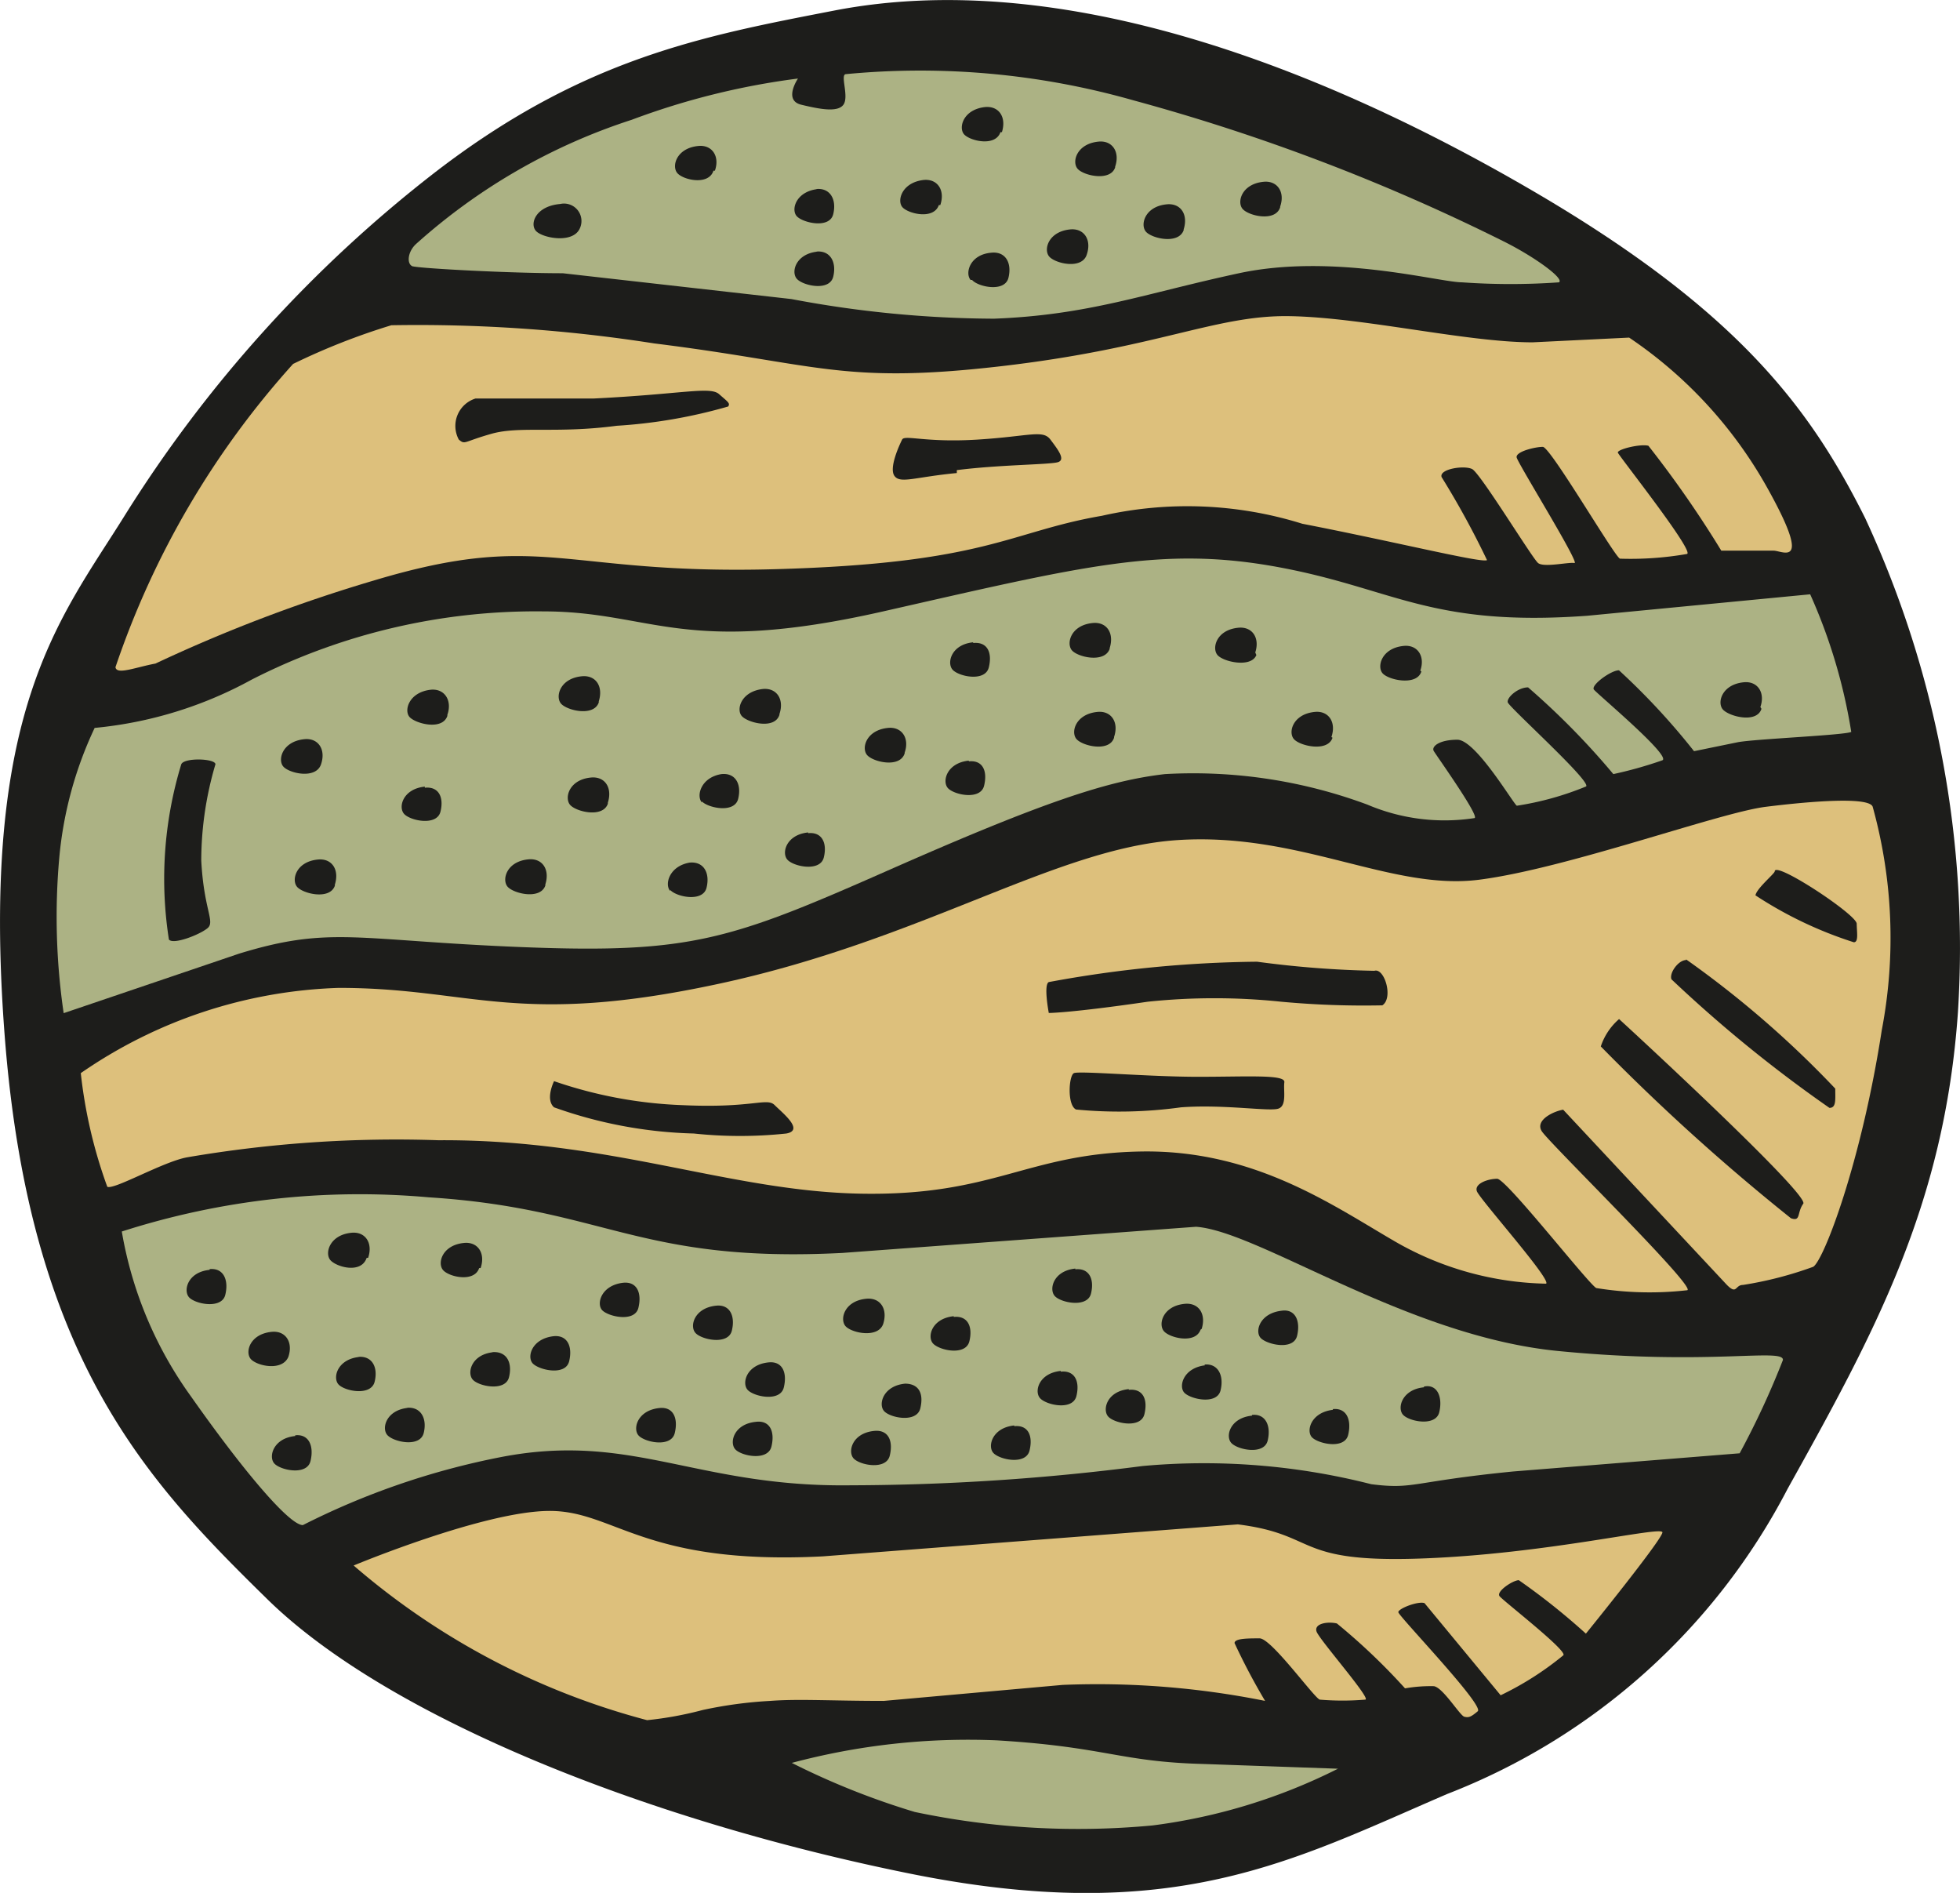 <svg xmlns="http://www.w3.org/2000/svg" width="134.792" height="130.147" viewBox="0 0 10.783 10.412" xmlns:v="https://vecta.io/nano"><path d="M4.59.058c1.26-.244 2.698.325 3.836.988s1.534 1.202 1.835 1.803a5.609 5.609 0 0 1 .511 2.718c-.074 1.064-.463 1.771-.937 2.622a3.56 3.56 0 0 1-1.873 1.679c-.857.369-1.508.731-2.961.437s-2.872-.863-3.53-1.508S.161 7.475.025 5.691.332 3.403.682 2.842A7.235 7.235 0 0 1 2.397.945C3.21.32 3.867.198 4.59.058z" fill="#1d1d1b"/><path d="M2.273 1.466c-.038-.01-.032-.082.018-.126A3.291 3.291 0 0 1 3.475.659 4.076 4.076 0 0 1 4.39.432s-.082.12.018.144.2.044.232 0-.018-.162.012-.168a4.287 4.287 0 0 1 1.584.144 11.039 11.039 0 0 1 2.047.781c.162.082.325.2.294.22a3.78 3.78 0 0 1-.533 0c-.126 0-.707-.162-1.228-.05s-.825.23-1.348.25a6.088 6.088 0 0 1-1.114-.108l-1.258-.142c-.294 0-.775-.026-.825-.038z" fill="#acb284"/><path d="M1.614 2.001a3.666 3.666 0 0 1 .539-.212 8.413 8.413 0 0 1 1.446.1c.901.112 1.034.226 1.903.126s1.184-.282 1.59-.276.976.144 1.34.144l.531-.026a2.416 2.416 0 0 1 .757.821c.256.457.088.351.038.351H9.47a5.939 5.939 0 0 0-.401-.577c-.044-.012-.174.02-.168.038s.419.539.381.557a1.803 1.803 0 0 1-.369.026c-.024 0-.383-.615-.425-.615s-.15.026-.144.058.351.587.318.581-.168.026-.2 0-.318-.495-.363-.517-.182 0-.168.044a4.723 4.723 0 0 1 .25.457c-.026.018-.501-.1-1.016-.2a2.123 2.123 0 0 0-1.102-.044c-.513.088-.631.262-1.803.294s-1.27-.218-2.203.062a8.451 8.451 0 0 0-1.202.457c-.108.02-.214.064-.22.02a4.765 4.765 0 0 1 .978-1.669z" fill="#ddc07c"/><path d="M.52 4.004a2.229 2.229 0 0 0 .865-.266 3.439 3.439 0 0 1 1.603-.375c.601 0 .769.25 1.871 0s1.534-.361 2.171-.244.837.331 1.703.268l1.226-.118a3.005 3.005 0 0 1 .226.757c-.038.018-.515.038-.621.056l-.244.05a3.806 3.806 0 0 0-.413-.445c-.044 0-.156.082-.138.106s.427.365.377.389a2.242 2.242 0 0 1-.27.076 4.161 4.161 0 0 0-.469-.477c-.056 0-.118.056-.112.082s.463.437.431.463a1.655 1.655 0 0 1-.381.106c-.02-.012-.226-.363-.327-.363s-.144.038-.13.062.256.363.224.369a1.084 1.084 0 0 1-.589-.074 2.752 2.752 0 0 0-1.114-.168c-.312.036-.663.15-1.526.531s-1.084.457-2.003.421-1.058-.12-1.566.036l-.964.327a3.656 3.656 0 0 1-.024-.857 2.117 2.117 0 0 1 .194-.711z" fill="#acb284"/><path d="M.444 5.903a2.636 2.636 0 0 1 1.42-.469c.733 0 .978.218 2.097-.024s1.847-.745 2.518-.789 1.176.28 1.659.218 1.32-.369 1.576-.401.571-.056.589 0a2.698 2.698 0 0 1 .05 1.228c-.112.725-.318 1.264-.377 1.302a2.041 2.041 0 0 1-.387.1c-.044 0-.032.056-.088 0l-.901-.964c-.05.008-.156.056-.118.118s.851.857.801.875a1.825 1.825 0 0 1-.501-.012c-.044-.024-.495-.601-.545-.601s-.126.026-.112.068.413.489.381.509a1.727 1.727 0 0 1-.831-.232c-.345-.2-.777-.507-1.402-.495s-.801.244-1.532.232-1.378-.3-2.33-.294a6.811 6.811 0 0 0-1.382.094c-.132.024-.401.18-.439.162a2.664 2.664 0 0 1-.146-.627z" fill="#ddc07c"/><path d="M.67 6.774a4.279 4.279 0 0 1 1.689-.188c.972.062 1.152.363 2.274.306l1.947-.144c.345.024 1.158.601 1.989.683s1.246-.018 1.24.05a4.553 4.553 0 0 1-.238.513l-1.246.1c-.565.056-.543.1-.781.07a3.726 3.726 0 0 0-1.258-.1 12.676 12.676 0 0 1-1.603.106c-.851.012-1.202-.294-1.923-.156a4.175 4.175 0 0 0-1.094.375c-.076 0-.333-.306-.615-.707a2.171 2.171 0 0 1-.381-.907z" fill="#acb284"/><path d="M3.188 1.26a.096.096 0 0 0-.106-.138c-.138.012-.17.112-.132.15s.198.068.238-.012zm1.31-.22c-.12.014-.148.114-.114.15s.18.07.2-.012-.018-.146-.094-.138zm.675.088c.028-.082-.016-.146-.092-.138-.12.014-.148.114-.116.15s.172.07.2-.012zM3.933.939c.028-.08-.016-.144-.092-.136-.12.012-.148.112-.114.15s.172.068.198-.014zm.565.445c-.12.012-.148.112-.114.15s.18.07.2-.012-.018-.146-.094-.138zM5.512.727c.026-.082-.016-.146-.094-.138-.12.014-.146.114-.114.15s.172.07.2-.012zm-.164.813c.032.038.18.07.2-.012s-.016-.146-.094-.138c-.12.01-.146.114-.114.15zm.631-.14c.028-.082-.016-.146-.092-.138-.12.012-.148.112-.114.15s.18.072.206-.012zm.156-.483c.028-.082-.016-.146-.092-.138-.12.012-.148.112-.114.15s.18.07.206-.008zm.377.345c.026-.082-.016-.146-.094-.138-.12.012-.146.112-.114.15s.18.072.208-.008zm.531-.126c.028-.08-.016-.144-.092-.136-.12.012-.148.112-.114.15s.18.072.206-.01zm-4.339 1.25c.156-.044.357 0 .689-.044a2.836 2.836 0 0 0 .613-.106c.012-.018 0-.024-.05-.068s-.2 0-.689.024h-.651a.158.158 0 0 0-.092.226c.036.03.024.012.18-.032zm2.56.2c.232-.03.515-.03.557-.044s0-.068-.042-.124-.114-.018-.401 0-.401-.028-.415 0-.074.156-.042.2.112.006.343-.016zM1.107 4.733a1.867 1.867 0 0 1 .078-.529c0-.032-.172-.038-.188 0a2.159 2.159 0 0 0-.068.964c.024.03.168-.026.212-.062s-.02-.1-.034-.373zm1.354-.801c.028-.08-.016-.146-.092-.138-.12.014-.148.114-.116.15s.18.076.208-.006zm.833-.074c.026-.082-.016-.146-.094-.138-.12.012-.146.112-.114.15s.18.074.208-.006zm-.957.469c-.12.012-.148.112-.114.15s.18.068.2-.012-.01-.14-.086-.132zm-.495.539c.026-.082-.016-.146-.094-.138-.12.012-.146.112-.114.15s.18.074.208-.006zm1.502-.451c.026-.082-.016-.146-.094-.138-.12.012-.146.112-.114.15s.18.074.208-.006zM3 4.865c.026-.082-.016-.146-.094-.138-.12.012-.146.112-.114.15s.18.074.208-.006zm.687.03c.032.038.18.07.2-.012s-.016-.146-.094-.138c-.112.02-.138.12-.106.156zm.174-.487c.034.036.18.068.2-.014s-.016-.144-.092-.136c-.112.018-.14.118-.108.156zm-2.095-.204c.028-.082-.016-.146-.092-.138-.12.012-.148.112-.116.15s.18.072.208-.012zm2.522-.276c.028-.082-.016-.146-.092-.138-.12.014-.148.114-.114.15s.18.074.206-.008zm.158.651c-.12.012-.148.112-.114.15s.18.068.2-.012-.01-.142-.086-.134zm.531-.439c.028-.08-.016-.144-.092-.136-.12.012-.148.112-.114.15s.18.072.206-.01zm.353.044c-.12.012-.148.112-.116.15s.18.07.2-.012-.008-.142-.084-.134zm.024-.651c-.12.012-.146.112-.114.15s.18.07.2-.012-.008-.142-.086-.134zm.775.521c.028-.082-.016-.146-.092-.138-.12.012-.148.112-.114.15s.18.072.206-.008zm-.024-.489c.026-.082-.016-.146-.094-.138-.12.012-.146.112-.114.15s.18.072.208-.008zm.801.024c.026-.08-.016-.144-.094-.136-.12.012-.146.112-.114.15s.186.072.214 0zm.419.465c.028-.082-.016-.146-.092-.138-.12.012-.148.112-.114.15s.186.072.212-.008zm.489-.365c.028-.08-.016-.144-.092-.136-.12.012-.148.112-.116.15s.19.072.214-.01zm1.871.2c.028-.08-.016-.144-.092-.136-.12.012-.148.112-.114.15s.186.078.212-.004zM4.262 6.079c-.044-.044-.118.018-.507 0a2.432 2.432 0 0 1-.707-.132s-.05.1 0 .144a2.464 2.464 0 0 0 .769.144 2.404 2.404 0 0 0 .509 0c.1-.018-.02-.112-.064-.156zm3.299-.739a5.595 5.595 0 0 1-.645-.05 6.584 6.584 0 0 0-1.146.112c-.03.014 0 .17 0 .17s.12 0 .545-.062a3.522 3.522 0 0 1 .733 0 4.938 4.938 0 0 0 .557.02c.062-.04.012-.208-.044-.19zm-.525.757c.044-.018.024-.1.03-.144s-.2-.03-.475-.03-.655-.034-.683-.02-.038.176.012.2a2.48 2.48 0 0 0 .577-.012c.244-.018.497.026.539.006zm1.871-.491a.341.341 0 0 0-.1.15 11.644 11.644 0 0 0 1.046.945c.056.02.032-.03.068-.08s-.978-.984-1.014-1.016zm.369-.325c-.042 0-.094.072-.08.106a7.464 7.464 0 0 0 .869.707c.038 0 .032-.044.032-.106a5.507 5.507 0 0 0-.821-.711zm.939-.2c0-.05-.451-.347-.451-.288 0 .012-.1.094-.106.132a2.203 2.203 0 0 0 .541.258c.028 0 .016-.056.016-.106zM1.153 6.985c-.12.012-.146.112-.114.15s.18.068.2-.012-.008-.15-.086-.142zm.433.479c.028-.082-.016-.146-.092-.138-.12.012-.148.112-.114.15s.172.068.206-.012zm.391 0c-.12.012-.148.112-.116.15s.18.068.2-.014-.016-.144-.092-.136zm.048-.545c.028-.082-.016-.146-.092-.138-.12.012-.148.112-.116.15s.17.078.2-.012zm.22.825c-.12.012-.148.112-.114.15s.18.07.2-.012-.018-.146-.094-.138zm.469-.306c-.12.012-.146.112-.114.15s.18.068.2-.012-.012-.146-.094-.138zm-.07-.463c.028-.082-.016-.146-.092-.138-.12.012-.148.112-.114.15s.172.068.198-.012zm.401.375c-.12.014-.148.114-.114.15s.18.07.2-.012-.01-.146-.086-.138zm.383-.294c-.12.014-.148.114-.116.15s.18.07.2-.012-.008-.146-.084-.138zm.2.689c-.12.012-.148.112-.116.15s.18.07.2-.012-.008-.146-.084-.138zm.312-.563c-.12.012-.148.112-.114.15s.18.068.2-.012-.01-.146-.086-.138zm.288.312c-.12.012-.148.112-.116.15s.18.07.2-.012-.008-.146-.084-.138zm.631-.212c.026-.082-.016-.146-.094-.138-.12.012-.146.112-.114.15s.18.07.208-.012zm-.701.539c-.12.012-.146.112-.114.15s.18.068.2-.014-.008-.146-.086-.136zm.651.05c-.12.012-.146.112-.114.15s.18.068.2-.014-.008-.144-.086-.136zm.17-.26c-.12.012-.148.112-.116.15s.18.068.2-.014-.008-.136-.084-.136zm.268-.371c-.12.012-.148.112-.114.15s.18.07.2-.012-.01-.142-.086-.134zm.333.601c-.12.012-.148.112-.116.15s.18.07.2-.012-.008-.142-.084-.134zm.256-.3c-.12.012-.148.112-.114.15s.18.07.2-.012-.01-.142-.086-.134zm.08-.563c-.12.012-.146.112-.114.15s.18.068.2-.012-.01-.142-.086-.134zm.294.663c-.12.012-.146.112-.114.15s.18.07.2-.012-.008-.142-.086-.134zm.401-.331c.026-.082-.016-.146-.094-.138-.12.012-.146.112-.114.15s.174.072.202-.008zm.02.2c-.12.014-.148.114-.116.15s.18.07.2-.012-.014-.15-.09-.142zm.419-.3c-.12.014-.148.114-.114.15s.18.07.2-.012-.01-.15-.086-.138zm-.162.577c-.12.012-.148.112-.114.15s.18.068.2-.012-.01-.15-.086-.142zm.445-.032c-.12.014-.148.114-.116.15s.18.07.2-.012-.008-.15-.084-.142zm.501-.124c-.12.012-.148.112-.116.15s.18.068.2-.012-.008-.158-.084-.142zm-6.21.268c-.12.012-.148.112-.116.15s.18.07.2-.012-.008-.15-.084-.142z" fill="#1d1d1b"/><path d="M1.946 8.611s.719-.3 1.078-.3.519.3 1.502.25l2.284-.176c.445.056.306.212 1.002.188s1.334-.182 1.334-.144-.421.557-.421.557a3.706 3.706 0 0 0-.369-.294c-.032 0-.126.062-.106.088s.375.3.351.325a1.701 1.701 0 0 1-.345.22l-.419-.507c-.036-.012-.144.03-.144.05s.475.513.437.545-.05.036-.074.03-.118-.162-.168-.168a.813.813 0 0 0-.158.012 3.443 3.443 0 0 0-.375-.357c-.05-.012-.126 0-.112.044s.306.375.268.375a1.49 1.49 0 0 1-.25 0c-.03-.008-.266-.337-.331-.337s-.138 0-.138.026a3.55 3.55 0 0 0 .168.318 4.683 4.683 0 0 0-1.114-.088l-.984.088c-.288 0-.469-.012-.625 0a2.354 2.354 0 0 0-.371.05 1.963 1.963 0 0 1-.306.056 4.048 4.048 0 0 1-1.615-.851z" fill="#ddc07c"/><path d="M4.356 9.697a3.758 3.758 0 0 1 1.128-.124c.601.036.675.118 1.138.13l.739.026a3.153 3.153 0 0 1-1.02.312 4.365 4.365 0 0 1-1.308-.074 4.165 4.165 0 0 1-.677-.27z" fill="#acb284"/></svg>